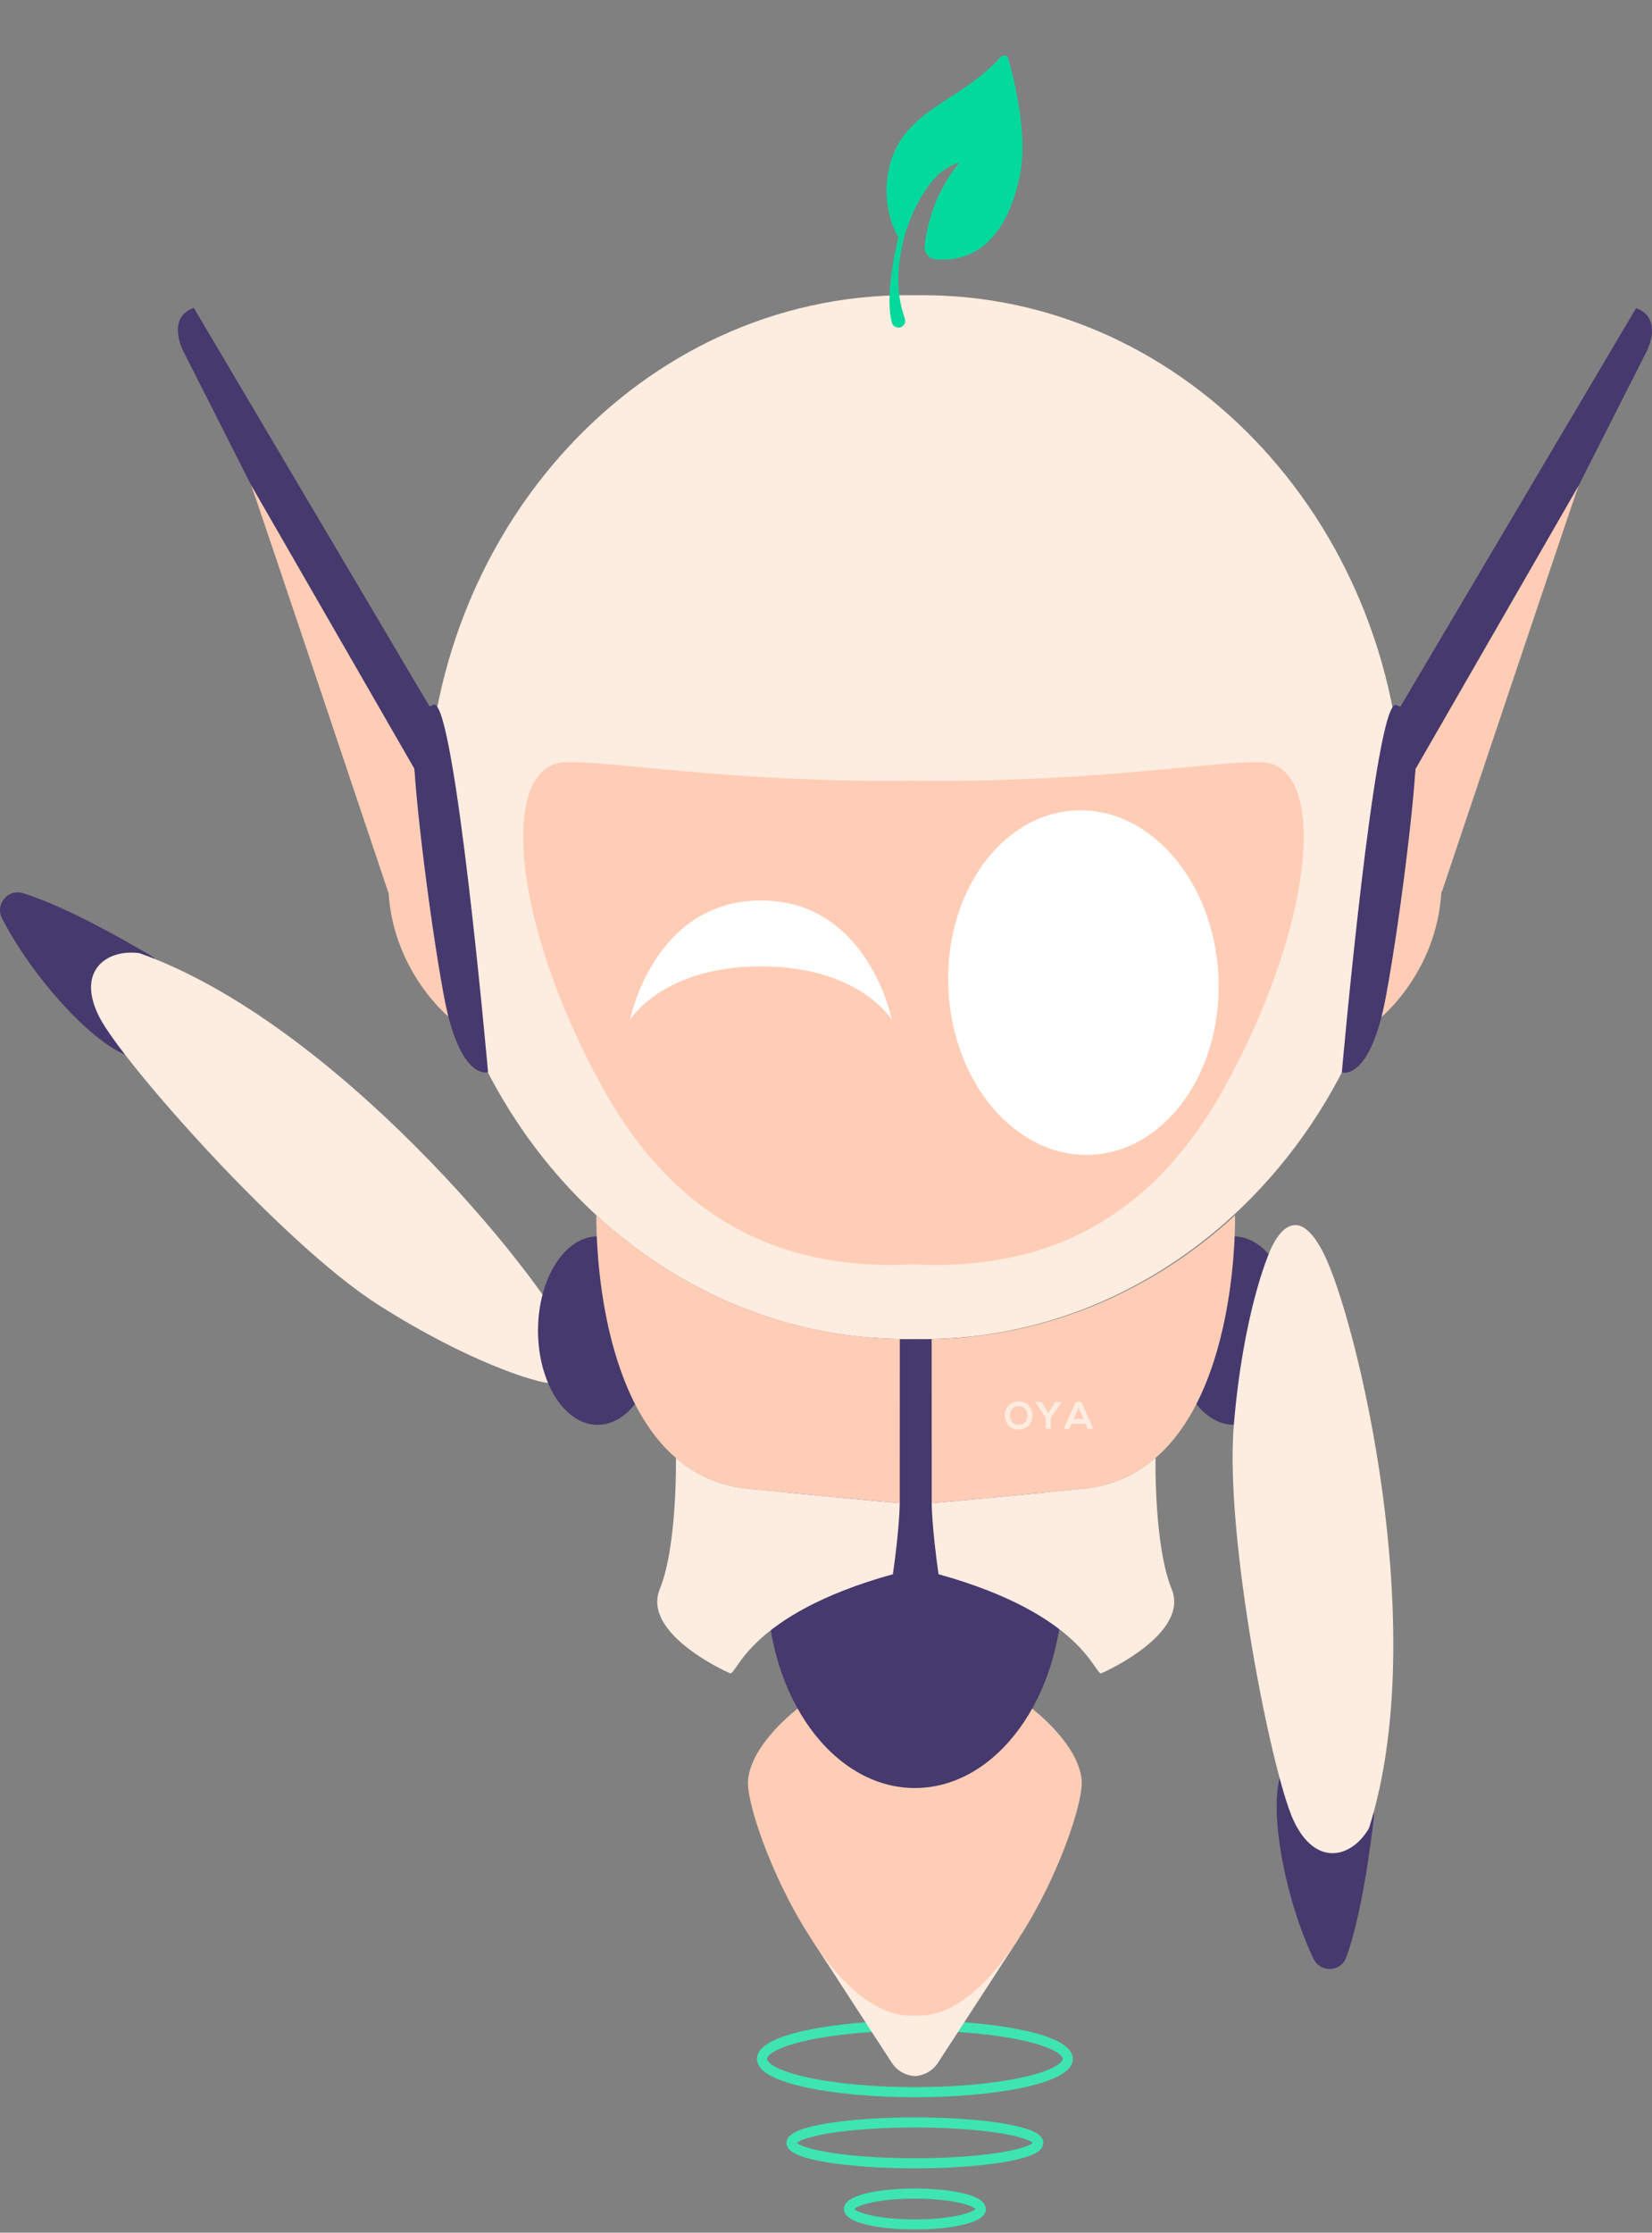 <svg width="328" height="443" viewBox="0 0 328 443" fill="none" xmlns="http://www.w3.org/2000/svg">
    <rect x="0" y="0" width="328" height="443" fill="#808080" stroke="none"/>
    <path d="M29.985 189.65C25.54 187.003 13.02 179.796 4.528 177.212C1.544 176.306 -1.03 179.473 0.412 182.247C6.457 193.919 17.756 206.294 24.844 209.271C31.597 212.102 31.844 197.902 31.711 192.583C31.679 191.373 31.028 190.271 29.985 189.65Z" fill="#45396D"/>
    <path d="M106.215 273.839C106.215 273.839 119.31 278.076 112.861 265.067C106.411 252.058 66.564 202.963 27.677 189.112C20.867 188.257 15.018 192.893 19.849 202.032C24.68 211.171 56.295 246.947 75.106 258.898C93.917 270.849 106.215 273.839 106.215 273.839Z" fill="#FDECE0"/>
    <path d="M181.649 415.122C198.414 415.122 212.005 412.164 212.005 408.516C212.005 404.868 198.414 401.91 181.649 401.91C164.883 401.91 151.292 404.868 151.292 408.516C151.292 412.164 164.883 415.122 181.649 415.122Z" stroke="#3EE5B1" stroke-width="2" stroke-miterlimit="10"/>
    <path d="M181.649 411.93C183.425 411.828 185.164 410.929 186.252 409.257L202.255 384.639H161.042L177.046 409.257C178.127 410.929 179.866 411.828 181.649 411.93Z" fill="#FDECE0"/>
    <path d="M181.649 399.953C182.142 399.947 182.648 399.928 183.16 399.903C200.308 399.06 215.464 360.446 214.762 353.169C214.067 345.892 204.911 339.021 204.911 339.021H158.374C158.374 339.021 149.218 345.892 148.522 353.169C147.827 360.446 162.977 399.06 180.125 399.903C180.65 399.928 181.155 399.947 181.649 399.953Z" fill="#FFCDB6"/>
    <path d="M181.649 429.232C195.181 429.232 206.15 427.417 206.15 425.179C206.15 422.94 195.181 421.125 181.649 421.125C168.117 421.125 157.147 422.94 157.147 425.179C157.147 427.417 168.117 429.232 181.649 429.232Z" stroke="#3EE5B1" stroke-width="2" stroke-miterlimit="10"/>
    <path d="M181.649 441.367C188.877 441.367 194.737 439.994 194.737 438.301C194.737 436.608 188.877 435.236 181.649 435.236C174.42 435.236 168.56 436.608 168.56 438.301C168.56 439.994 174.42 441.367 181.649 441.367Z" stroke="#3EE5B1" stroke-width="2" stroke-miterlimit="10"/>
    <path d="M192.354 258.689H172.619V282.712H192.354V258.689Z" fill="#45396D"/>
    <path d="M181.649 354.772C197.856 354.772 210.994 336.741 210.994 314.498C210.994 292.256 197.856 274.225 181.649 274.225C165.442 274.225 152.304 292.256 152.304 314.498C152.304 336.741 165.442 354.772 181.649 354.772Z" fill="#45396D"/>
    <path d="M272.776 360.567C272.194 365.716 270.361 380.06 267.281 388.395C266.2 391.327 262.122 391.46 260.788 388.636C255.154 376.761 252.138 360.263 254.06 352.808C255.887 345.709 267.332 354.094 271.486 357.413C272.428 358.173 272.915 359.363 272.776 360.567Z" fill="#45396D"/>
    <path d="M244.967 282.712C251.505 282.712 256.804 274.341 256.804 264.016C256.804 253.69 251.505 245.32 244.967 245.32C238.43 245.32 233.131 253.69 233.131 264.016C233.131 274.341 238.43 282.712 244.967 282.712Z" fill="#45396D"/>
    <path d="M184.975 265.7L184.987 298.228V298.234C185.145 298.234 187.491 298.082 214.996 295.41C220.87 294.84 225.606 292.579 229.425 289.292C229.425 289.285 229.425 289.285 229.425 289.285C245.865 275.112 245.227 241.723 245.214 241.14C228.92 256.143 207.933 265.32 184.975 265.7Z" fill="#FFCDB6"/>
    <path d="M184.987 298.234C184.987 298.393 185 302.902 186.34 312.351C215.369 320.407 217.329 332.592 218.701 331.997C220.074 331.408 236.159 323.948 232.631 315.303C229.147 306.765 229.419 289.729 229.425 289.292C225.606 292.579 220.87 294.84 214.996 295.41C187.491 298.082 185.145 298.234 184.987 298.234Z" fill="#FDECE0"/>
    <path d="M251.891 248.854C251.891 248.854 256.437 235.845 262.887 248.854C269.336 261.862 284.303 323.333 271.815 362.733C268.381 368.686 261.16 370.548 256.81 361.168C252.46 351.789 243.115 304.935 244.974 282.705C246.833 260.475 251.891 248.854 251.891 248.854Z" fill="#FDECE0"/>
    <path d="M181.649 58.583C182.148 58.577 182.654 58.57 183.16 58.57C235.868 58.57 278.599 104.943 278.599 162.145C278.599 193.805 265.511 222.14 244.885 241.133C244.885 241.133 244.885 241.133 244.885 241.14C228.591 256.143 207.605 265.32 184.646 265.7C184.153 265.707 183.653 265.713 183.16 265.713C182.654 265.713 182.154 265.707 181.649 265.7C181.149 265.707 180.643 265.713 180.137 265.713C179.644 265.713 179.145 265.707 178.652 265.7C155.693 265.32 134.707 256.143 118.412 241.14C118.412 241.133 118.412 241.133 118.412 241.133C97.787 222.14 84.698 193.805 84.698 162.145C84.698 104.943 127.429 58.57 180.137 58.57C180.643 58.57 181.143 58.577 181.649 58.583Z" fill="#FDECE0"/>
    <path d="M181.08 154.906C145.766 155.324 121.865 150.979 112.348 151.22C98.868 151.556 101.561 183.292 119.765 216.035C134.416 242.394 155.617 252.128 181.08 250.874H181.649C207.118 252.128 228.313 242.394 242.963 216.035C261.161 183.292 263.861 151.556 250.38 151.22C240.864 150.979 216.963 155.33 181.649 154.906H181.08Z" fill="#FFCDB6"/>
    <path d="M49.858 96.253L36.321 69.533C36.321 69.533 32.988 63.048 38.477 61.084L86.475 142.182L84.97 154.019L79.867 153.943L49.858 96.253Z" fill="#45396D"/>
    <path d="M49.858 96.253C50.25 97.039 77.091 177.06 77.091 177.06L82.295 152.569L49.858 96.253Z" fill="#FFCDB6"/>
    <path d="M89.029 201.709C89.029 201.709 77.211 192.063 77.085 175.147C76.959 158.231 82.282 152.563 82.282 152.563L89.029 201.709Z" fill="#FFCDB6"/>
    <path d="M96.901 212.735C96.901 212.735 91.293 214.635 88.131 197.586C84.97 180.537 81.656 151.936 82.238 148.224C82.82 144.513 81.928 141.258 86.114 139.833C90.294 138.401 96.901 212.735 96.901 212.735Z" fill="#45396D"/>
    <path d="M313.458 96.31L326.996 69.59C326.996 69.59 330.328 63.105 324.84 61.142L276.842 142.239L278.347 154.076L283.449 154L313.458 96.31Z" fill="#45396D"/>
    <path d="M313.458 96.31C313.066 97.096 286.225 177.117 286.225 177.117L281.021 152.626L313.458 96.31Z" fill="#FFCDB6"/>
    <path d="M274.287 201.772C274.287 201.772 286.105 192.127 286.231 175.21C286.358 158.294 281.034 152.626 281.034 152.626L274.287 201.772Z" fill="#FFCDB6"/>
    <path d="M266.415 212.792C266.415 212.792 272.024 214.692 275.185 197.643C278.347 180.594 281.66 151.993 281.078 148.281C280.496 144.57 281.388 141.315 277.202 139.89C273.023 138.458 266.415 212.792 266.415 212.792Z" fill="#45396D"/>
    <path d="M178.639 298.235C178.639 298.228 178.639 298.228 178.639 298.228C178.639 298.228 178.659 298.235 178.639 298.235Z" fill="#03A678"/>
    <path d="M118.659 282.712C125.196 282.712 130.495 274.341 130.495 264.016C130.495 253.69 125.196 245.32 118.659 245.32C112.122 245.32 106.822 253.69 106.822 264.016C106.822 274.341 112.122 282.712 118.659 282.712Z" fill="#45396D"/>
    <path d="M178.652 265.7L178.639 298.228V298.234C178.481 298.234 176.135 298.082 148.63 295.41C142.756 294.84 138.02 292.579 134.201 289.292C134.201 289.285 134.201 289.285 134.201 289.285C117.761 275.112 118.4 241.723 118.412 241.14C134.707 256.143 155.693 265.32 178.652 265.7Z" fill="#FFCDB6"/>
    <path d="M178.639 298.234C178.639 298.393 178.626 302.902 177.286 312.351C148.257 320.407 146.297 332.592 144.925 331.997C143.552 331.408 127.467 323.948 130.995 315.303C134.479 306.765 134.207 289.729 134.201 289.292C138.02 292.579 142.756 294.84 148.63 295.41C176.135 298.082 178.481 298.234 178.639 298.234Z" fill="#FDECE0"/>
    <path d="M204.981 280.869C204.968 282.243 204.121 283.617 202.255 283.617C200.39 283.617 199.524 282.275 199.524 280.875C199.524 279.475 200.422 278.069 202.255 278.069C204.083 278.076 204.993 279.482 204.981 280.869ZM200.51 280.894C200.535 281.768 201.003 282.699 202.255 282.699C203.507 282.699 203.975 281.755 203.994 280.881C204.007 279.982 203.507 278.981 202.255 278.981C201.003 278.988 200.491 279.995 200.51 280.894Z" fill="#FDECE0"/>
    <path d="M208.129 280.375L209.539 278.177H210.747V278.221L208.629 281.299V283.497H207.63V281.299L205.588 278.221V278.177H206.776L208.129 280.375Z" fill="#FDECE0"/>
    <path d="M215.527 282.496H212.752L212.296 283.497H211.209L213.593 278.177H214.686L217.07 283.497H215.976L215.527 282.496ZM214.143 279.298L213.156 281.559H215.129L214.143 279.298Z" fill="#FDECE0"/>
    <path d="M216.658 229.124C231.464 228.45 242.773 212.61 241.917 193.744C241.061 174.879 228.364 160.131 213.559 160.805C198.753 161.479 187.445 177.319 188.3 196.185C189.156 215.051 201.853 229.798 216.658 229.124Z" fill="white"/>
    <path d="M151.083 191.74C131.469 191.74 125.083 202.374 125.083 202.374C125.083 202.374 129.724 178.675 151.083 178.675C172.442 178.675 177.083 202.374 177.083 202.374C177.083 202.374 170.697 191.74 151.083 191.74Z" fill="white"/>
    <path d="M200.17 11.595C199.976 10.928 199.136 10.799 198.669 11.328C191.005 19.944 179.905 21.608 176.824 32.2C174.833 39.035 176.913 44.395 178.242 46.894C178.287 46.972 178.331 47.039 178.381 47.089C176.012 57.085 176.507 61.933 177.086 64.031C177.302 64.811 178.164 65.211 178.91 64.894C179.544 64.621 179.866 63.914 179.66 63.252C178.96 61.004 177.002 55.788 179.816 46.026C182.063 39.425 184.705 35.996 186.801 34.209C188.898 32.545 190.527 32.284 190.527 32.284C185.466 38.195 183.998 45.174 183.587 48.742C183.42 50.111 184.399 51.336 185.761 51.453C195.527 52.276 200.421 44.54 202.445 35.078C204.191 26.918 201.361 15.725 200.17 11.595Z" fill="#04D99D"/>
</svg>
